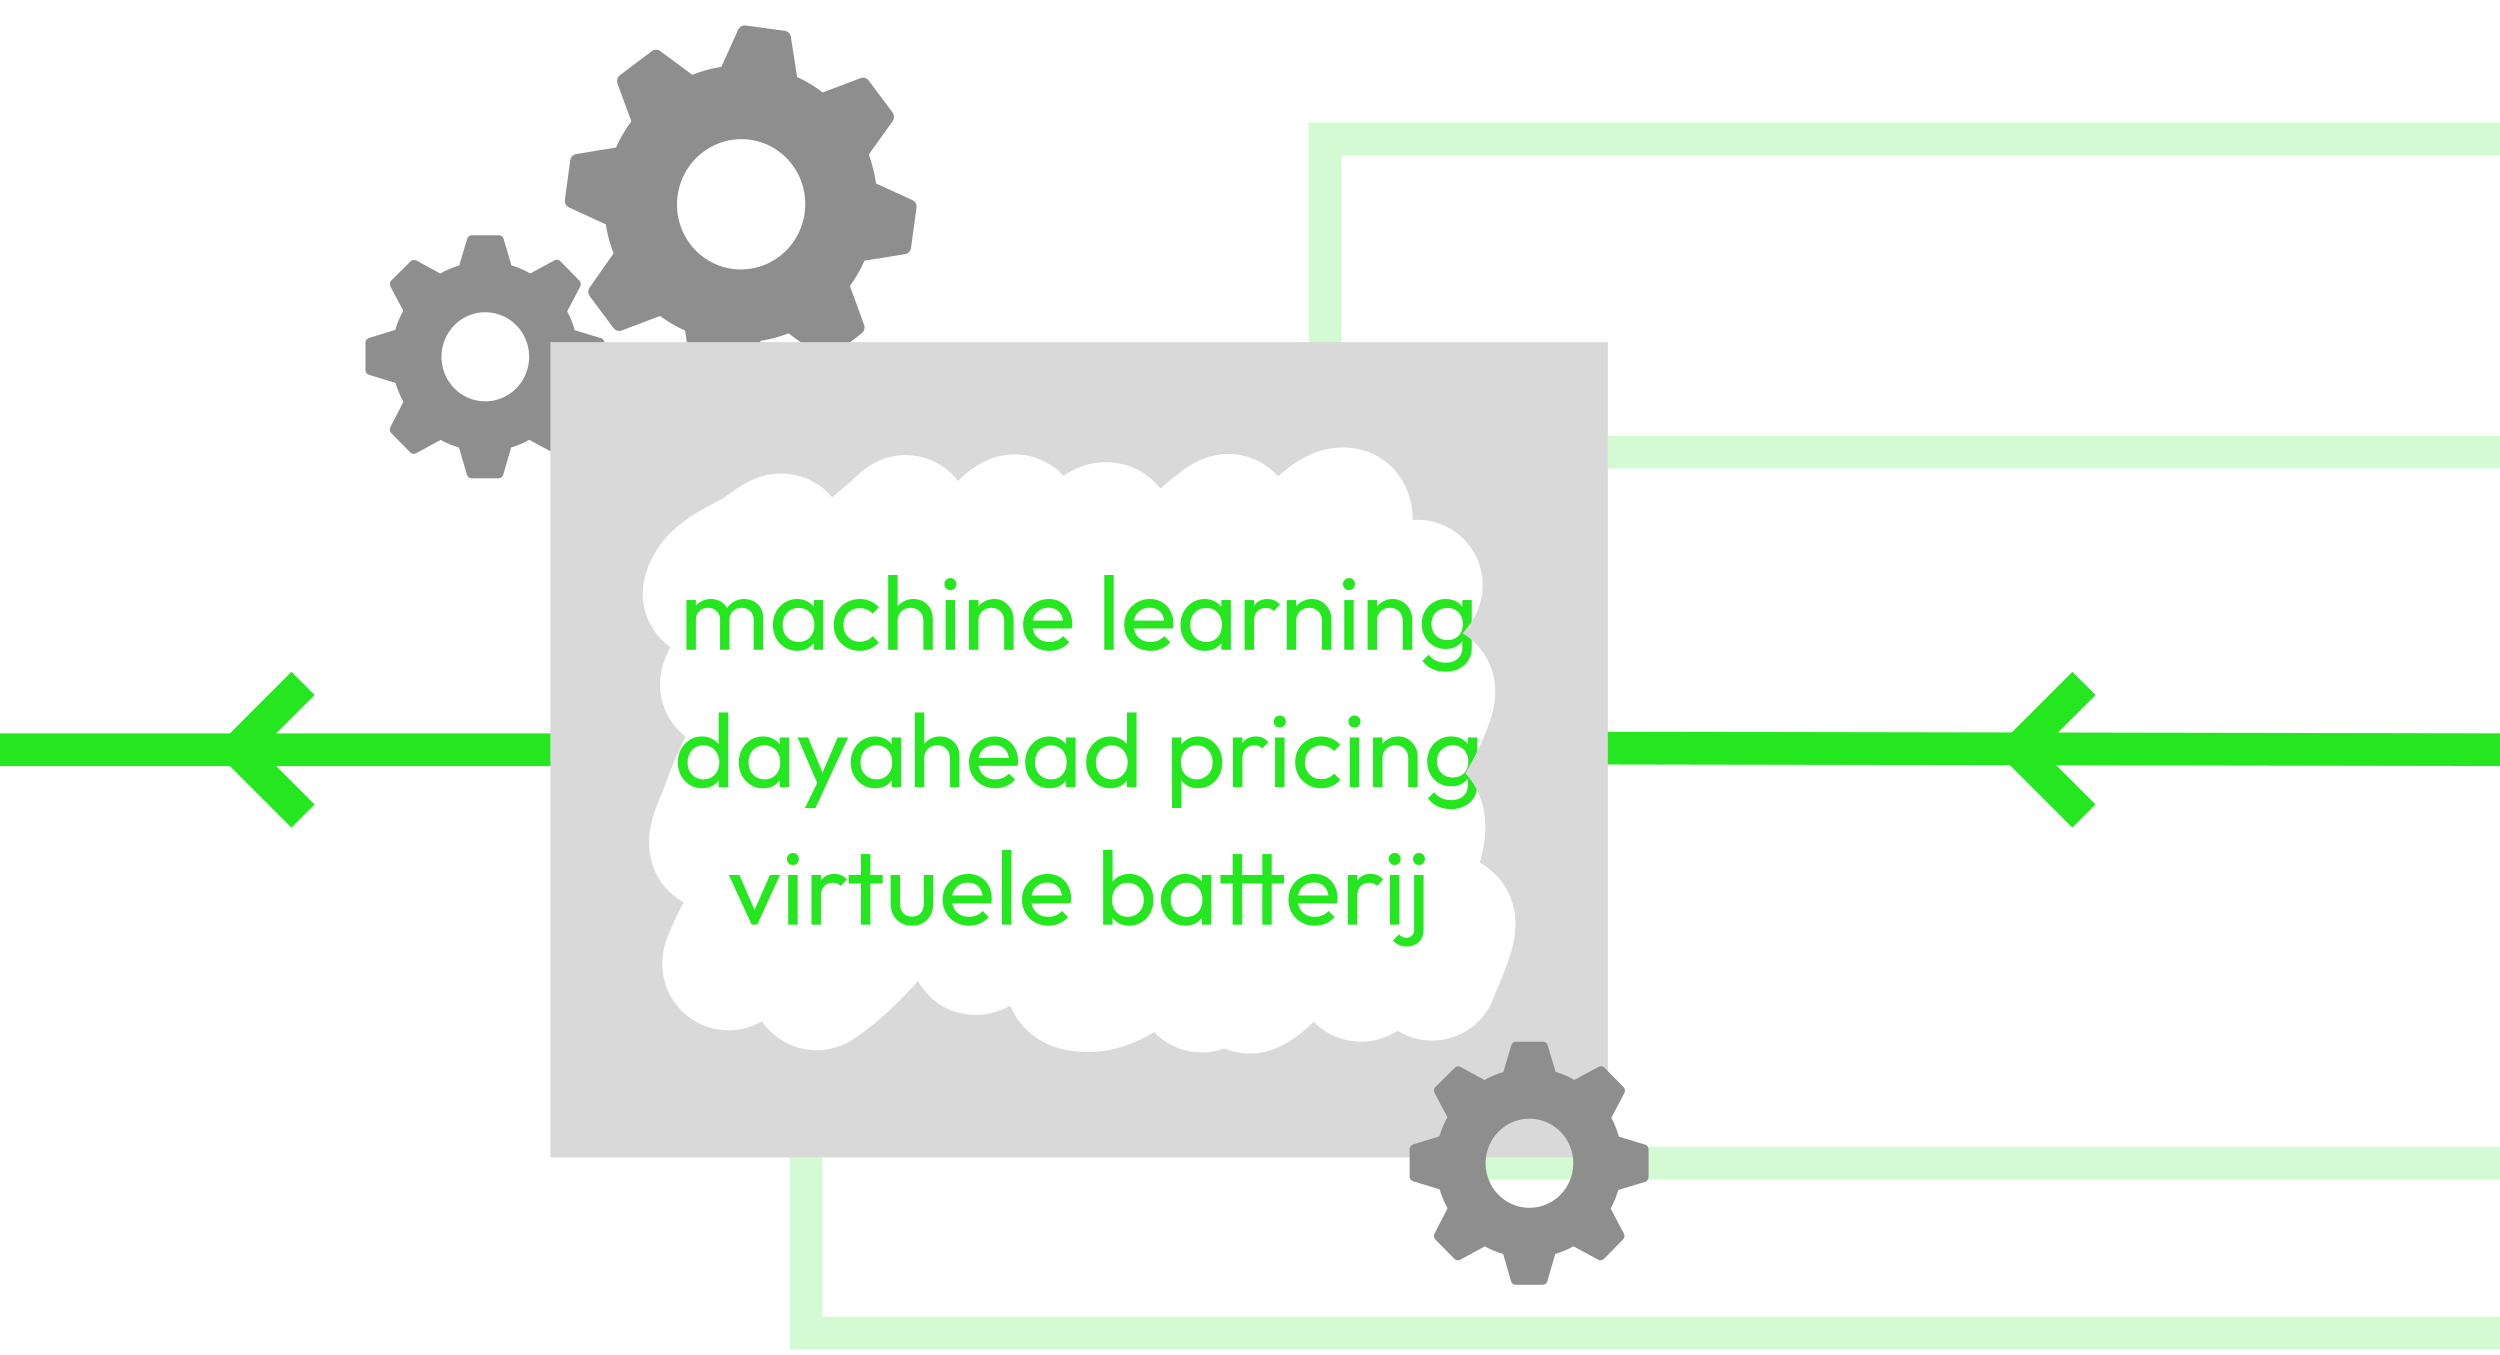 <svg width="382" height="207" viewBox="0 0 382 207" fill="none" xmlns="http://www.w3.org/2000/svg">
<path d="M91.904 51.694L87.823 50.456C87.541 49.455 87.153 48.487 86.666 47.571L88.664 43.769C88.739 43.626 88.766 43.462 88.742 43.301C88.718 43.14 88.643 42.992 88.53 42.878L85.618 39.906C85.506 39.79 85.36 39.715 85.202 39.69C85.043 39.666 84.882 39.694 84.741 39.77L81.025 41.788C80.115 41.269 79.15 40.854 78.15 40.55L76.932 36.451C76.88 36.3 76.783 36.17 76.654 36.078C76.524 35.987 76.37 35.94 76.213 35.944H72.095C71.937 35.944 71.783 35.996 71.656 36.092C71.529 36.188 71.435 36.322 71.388 36.476L70.17 40.562C69.162 40.864 68.189 41.28 67.271 41.8L63.616 39.794C63.475 39.718 63.313 39.69 63.155 39.715C62.997 39.739 62.851 39.815 62.739 39.931L59.778 42.865C59.665 42.98 59.59 43.128 59.566 43.289C59.542 43.449 59.569 43.613 59.644 43.757L61.618 47.472C61.106 48.401 60.698 49.385 60.4 50.406L56.367 51.645C56.216 51.692 56.084 51.787 55.989 51.916C55.895 52.046 55.844 52.202 55.843 52.363V56.548C55.844 56.709 55.895 56.865 55.989 56.994C56.084 57.123 56.216 57.219 56.367 57.266L60.424 58.504C60.725 59.508 61.134 60.476 61.642 61.389L59.644 65.278C59.569 65.421 59.542 65.585 59.566 65.746C59.59 65.907 59.665 66.055 59.778 66.169L62.69 69.129C62.802 69.244 62.948 69.32 63.106 69.344C63.264 69.369 63.426 69.341 63.567 69.265L67.332 67.222C68.222 67.71 69.162 68.1 70.134 68.386L71.352 72.558C71.399 72.712 71.492 72.847 71.619 72.942C71.746 73.038 71.9 73.09 72.058 73.091H76.176C76.335 73.09 76.488 73.038 76.615 72.942C76.743 72.847 76.836 72.712 76.883 72.558L78.101 68.373C79.065 68.086 79.996 67.696 80.879 67.209L84.668 69.265C84.809 69.341 84.97 69.369 85.129 69.344C85.287 69.32 85.433 69.244 85.545 69.129L88.457 66.169C88.57 66.055 88.645 65.907 88.669 65.746C88.693 65.585 88.665 65.421 88.591 65.278L86.568 61.439C87.052 60.538 87.44 59.588 87.726 58.603L91.831 57.365C91.982 57.318 92.115 57.223 92.209 57.093C92.303 56.964 92.354 56.808 92.355 56.647V52.425C92.362 52.271 92.323 52.118 92.242 51.987C92.162 51.857 92.044 51.755 91.904 51.694ZM74.154 61.328C72.829 61.328 71.533 60.928 70.431 60.18C69.329 59.431 68.471 58.368 67.963 57.123C67.456 55.879 67.324 54.51 67.582 53.189C67.841 51.868 68.479 50.654 69.416 49.702C70.353 48.749 71.547 48.1 72.847 47.838C74.147 47.575 75.494 47.71 76.718 48.225C77.942 48.741 78.989 49.614 79.725 50.734C80.462 51.854 80.855 53.17 80.855 54.517C80.855 56.324 80.148 58.056 78.892 59.333C77.635 60.61 75.931 61.328 74.154 61.328Z" fill="#8E8E8E"/>
<path d="M139.527 30.631L133.857 28.031C133.646 26.524 133.274 25.046 132.749 23.621L136.396 18.507C136.533 18.314 136.605 18.081 136.601 17.844C136.598 17.606 136.52 17.376 136.377 17.189L132.745 12.307C132.605 12.117 132.408 11.979 132.184 11.912C131.96 11.845 131.72 11.854 131.501 11.936L125.717 14.127C124.5 13.195 123.185 12.403 121.795 11.765L120.839 5.585C120.794 5.356 120.679 5.147 120.51 4.99C120.341 4.832 120.126 4.733 119.898 4.707L113.931 3.894C113.701 3.864 113.468 3.909 113.265 4.023C113.062 4.136 112.899 4.313 112.801 4.526L110.229 10.207C108.707 10.446 107.216 10.855 105.783 11.429L100.882 7.8C100.693 7.662 100.464 7.59 100.23 7.594C99.996 7.598 99.77 7.679 99.584 7.824L94.715 11.492C94.527 11.636 94.39 11.836 94.323 12.064C94.257 12.292 94.264 12.535 94.344 12.758L96.471 18.531C95.546 19.777 94.759 21.122 94.126 22.543L88.037 23.541C87.809 23.58 87.598 23.692 87.436 23.861C87.274 24.029 87.169 24.246 87.136 24.479L86.31 30.544C86.279 30.777 86.322 31.014 86.433 31.219C86.544 31.425 86.717 31.589 86.927 31.688L92.562 34.283C92.8 35.798 93.201 37.281 93.757 38.705L90.094 43.945C89.957 44.138 89.885 44.371 89.888 44.608C89.891 44.846 89.97 45.075 90.112 45.264L93.747 50.127C93.887 50.317 94.084 50.455 94.308 50.522C94.532 50.589 94.772 50.58 94.992 50.498L100.85 48.28C102.044 49.164 103.329 49.915 104.681 50.521L105.622 56.808C105.66 57.04 105.769 57.254 105.934 57.417C106.1 57.581 106.312 57.687 106.541 57.719L112.509 58.533C112.738 58.563 112.971 58.518 113.174 58.404C113.377 58.291 113.54 58.114 113.638 57.901L116.23 52.076C117.683 51.851 119.11 51.469 120.485 50.938L125.57 54.665C125.759 54.803 125.988 54.876 126.222 54.871C126.456 54.867 126.682 54.786 126.868 54.641L131.672 50.927C131.859 50.784 131.996 50.584 132.063 50.356C132.13 50.128 132.122 49.884 132.042 49.662L129.869 43.7C130.749 42.49 131.499 41.189 132.107 39.819L138.301 38.835C138.529 38.796 138.74 38.684 138.902 38.516C139.064 38.347 139.169 38.131 139.202 37.898L140.036 31.779C140.076 31.557 140.05 31.328 139.959 31.123C139.868 30.918 139.717 30.746 139.527 30.631ZM111.901 41.086C109.981 40.825 108.182 39.99 106.733 38.688C105.284 37.386 104.25 35.675 103.76 33.771C103.271 31.868 103.349 29.857 103.985 27.994C104.62 26.13 105.785 24.498 107.331 23.303C108.877 22.108 110.735 21.403 112.671 21.279C114.606 21.155 116.532 21.617 118.205 22.605C119.877 23.594 121.221 25.066 122.067 26.834C122.913 28.603 123.222 30.588 122.956 32.54C122.599 35.158 121.234 37.529 119.161 39.131C117.088 40.734 114.476 41.437 111.901 41.086Z" fill="#8E8E8E"/>
<path d="M104.89 99.289V91.689H106.33V99.289H104.89ZM110.026 99.289V94.697C110.026 94.132 109.85 93.689 109.498 93.369C109.157 93.039 108.725 92.873 108.202 92.873C107.85 92.873 107.536 92.948 107.258 93.097C106.981 93.247 106.757 93.455 106.586 93.721C106.416 93.988 106.33 94.308 106.33 94.681L105.738 94.393C105.738 93.817 105.861 93.316 106.106 92.889C106.362 92.463 106.709 92.132 107.146 91.897C107.584 91.652 108.074 91.529 108.618 91.529C109.152 91.529 109.632 91.647 110.058 91.881C110.496 92.116 110.837 92.447 111.082 92.873C111.338 93.3 111.466 93.807 111.466 94.393V99.289H110.026ZM115.162 99.289V94.697C115.162 94.132 114.986 93.689 114.634 93.369C114.293 93.039 113.866 92.873 113.354 92.873C113.002 92.873 112.682 92.948 112.394 93.097C112.117 93.247 111.893 93.455 111.722 93.721C111.552 93.988 111.466 94.308 111.466 94.681L110.65 94.393C110.682 93.807 110.837 93.305 111.114 92.889C111.402 92.463 111.77 92.132 112.218 91.897C112.666 91.652 113.157 91.529 113.69 91.529C114.245 91.529 114.741 91.647 115.178 91.881C115.616 92.116 115.962 92.447 116.218 92.873C116.485 93.3 116.618 93.812 116.618 94.409V99.289H115.162ZM121.81 99.449C121.116 99.449 120.487 99.279 119.922 98.937C119.356 98.585 118.908 98.111 118.578 97.513C118.258 96.916 118.098 96.244 118.098 95.497C118.098 94.751 118.258 94.079 118.578 93.481C118.908 92.884 119.351 92.409 119.906 92.057C120.471 91.705 121.106 91.529 121.81 91.529C122.386 91.529 122.898 91.652 123.346 91.897C123.804 92.132 124.172 92.463 124.45 92.889C124.727 93.305 124.882 93.791 124.914 94.345V96.633C124.882 97.177 124.727 97.663 124.45 98.089C124.183 98.516 123.82 98.852 123.362 99.097C122.914 99.332 122.396 99.449 121.81 99.449ZM122.05 98.089C122.764 98.089 123.34 97.849 123.778 97.369C124.215 96.879 124.434 96.255 124.434 95.497C124.434 94.975 124.332 94.521 124.13 94.137C123.938 93.743 123.66 93.439 123.298 93.225C122.935 93.001 122.514 92.889 122.034 92.889C121.554 92.889 121.127 93.001 120.754 93.225C120.391 93.449 120.103 93.759 119.89 94.153C119.687 94.537 119.586 94.98 119.586 95.481C119.586 95.993 119.687 96.447 119.89 96.841C120.103 97.225 120.396 97.529 120.77 97.753C121.143 97.977 121.57 98.089 122.05 98.089ZM124.338 99.289V97.241L124.61 95.385L124.338 93.545V91.689H125.794V99.289H124.338ZM131.362 99.449C130.616 99.449 129.938 99.273 129.33 98.921C128.733 98.569 128.258 98.095 127.906 97.497C127.565 96.889 127.394 96.217 127.394 95.481C127.394 94.735 127.565 94.063 127.906 93.465C128.258 92.868 128.733 92.399 129.33 92.057C129.938 91.705 130.616 91.529 131.362 91.529C131.949 91.529 132.493 91.641 132.994 91.865C133.496 92.079 133.928 92.393 134.29 92.809L133.33 93.769C133.096 93.492 132.808 93.284 132.466 93.145C132.136 92.996 131.768 92.921 131.362 92.921C130.882 92.921 130.456 93.033 130.082 93.257C129.709 93.471 129.416 93.769 129.202 94.153C128.989 94.537 128.882 94.98 128.882 95.481C128.882 95.983 128.989 96.425 129.202 96.809C129.416 97.193 129.709 97.497 130.082 97.721C130.456 97.945 130.882 98.057 131.362 98.057C131.768 98.057 132.136 97.988 132.466 97.849C132.808 97.7 133.101 97.487 133.346 97.209L134.29 98.169C133.938 98.575 133.506 98.889 132.994 99.113C132.493 99.337 131.949 99.449 131.362 99.449ZM141.094 99.289V94.857C141.094 94.281 140.913 93.807 140.55 93.433C140.188 93.06 139.718 92.873 139.142 92.873C138.758 92.873 138.417 92.959 138.118 93.129C137.82 93.3 137.585 93.535 137.414 93.833C137.244 94.132 137.158 94.473 137.158 94.857L136.566 94.521C136.566 93.945 136.694 93.433 136.95 92.985C137.206 92.537 137.564 92.185 138.022 91.929C138.481 91.663 138.998 91.529 139.574 91.529C140.15 91.529 140.657 91.657 141.094 91.913C141.542 92.169 141.894 92.527 142.15 92.985C142.406 93.444 142.534 93.972 142.534 94.569V99.289H141.094ZM135.718 99.289V87.865H137.158V99.289H135.718ZM144.5 99.289V91.689H145.94V99.289H144.5ZM145.22 90.169C144.953 90.169 144.735 90.084 144.564 89.913C144.393 89.732 144.308 89.508 144.308 89.241C144.308 88.985 144.393 88.772 144.564 88.601C144.735 88.42 144.953 88.329 145.22 88.329C145.487 88.329 145.705 88.42 145.876 88.601C146.047 88.772 146.132 88.985 146.132 89.241C146.132 89.508 146.047 89.732 145.876 89.913C145.705 90.084 145.487 90.169 145.22 90.169ZM153.438 99.289V94.857C153.438 94.281 153.257 93.807 152.894 93.433C152.531 93.06 152.062 92.873 151.486 92.873C151.102 92.873 150.761 92.959 150.462 93.129C150.163 93.3 149.929 93.535 149.758 93.833C149.587 94.132 149.502 94.473 149.502 94.857L148.91 94.521C148.91 93.945 149.038 93.433 149.294 92.985C149.55 92.537 149.907 92.185 150.366 91.929C150.825 91.663 151.342 91.529 151.918 91.529C152.494 91.529 153.001 91.673 153.438 91.961C153.886 92.249 154.238 92.628 154.494 93.097C154.75 93.556 154.878 94.047 154.878 94.569V99.289H153.438ZM148.062 99.289V91.689H149.502V99.289H148.062ZM160.348 99.449C159.59 99.449 158.908 99.279 158.3 98.937C157.692 98.585 157.212 98.111 156.86 97.513C156.508 96.916 156.332 96.239 156.332 95.481C156.332 94.735 156.502 94.063 156.844 93.465C157.196 92.868 157.665 92.399 158.252 92.057C158.849 91.705 159.516 91.529 160.252 91.529C160.956 91.529 161.574 91.689 162.108 92.009C162.652 92.329 163.073 92.772 163.372 93.337C163.681 93.903 163.836 94.543 163.836 95.257C163.836 95.364 163.83 95.481 163.82 95.609C163.809 95.727 163.788 95.865 163.756 96.025H157.34V94.825H162.988L162.46 95.289C162.46 94.777 162.369 94.345 162.188 93.993C162.006 93.631 161.75 93.353 161.42 93.161C161.089 92.959 160.689 92.857 160.22 92.857C159.729 92.857 159.297 92.964 158.924 93.177C158.55 93.391 158.262 93.689 158.06 94.073C157.857 94.457 157.756 94.911 157.756 95.433C157.756 95.967 157.862 96.436 158.076 96.841C158.289 97.236 158.593 97.545 158.988 97.769C159.382 97.983 159.836 98.089 160.348 98.089C160.774 98.089 161.164 98.015 161.516 97.865C161.878 97.716 162.188 97.492 162.444 97.193L163.372 98.137C163.009 98.564 162.561 98.889 162.028 99.113C161.505 99.337 160.945 99.449 160.348 99.449ZM168.734 99.289V87.865H170.174V99.289H168.734ZM175.801 99.449C175.044 99.449 174.361 99.279 173.753 98.937C173.145 98.585 172.665 98.111 172.313 97.513C171.961 96.916 171.785 96.239 171.785 95.481C171.785 94.735 171.956 94.063 172.297 93.465C172.649 92.868 173.118 92.399 173.705 92.057C174.302 91.705 174.969 91.529 175.705 91.529C176.409 91.529 177.028 91.689 177.561 92.009C178.105 92.329 178.526 92.772 178.825 93.337C179.134 93.903 179.289 94.543 179.289 95.257C179.289 95.364 179.284 95.481 179.273 95.609C179.262 95.727 179.241 95.865 179.209 96.025H172.793V94.825H178.441L177.913 95.289C177.913 94.777 177.822 94.345 177.641 93.993C177.46 93.631 177.204 93.353 176.873 93.161C176.542 92.959 176.142 92.857 175.673 92.857C175.182 92.857 174.75 92.964 174.377 93.177C174.004 93.391 173.716 93.689 173.513 94.073C173.31 94.457 173.209 94.911 173.209 95.433C173.209 95.967 173.316 96.436 173.529 96.841C173.742 97.236 174.046 97.545 174.441 97.769C174.836 97.983 175.289 98.089 175.801 98.089C176.228 98.089 176.617 98.015 176.969 97.865C177.332 97.716 177.641 97.492 177.897 97.193L178.825 98.137C178.462 98.564 178.014 98.889 177.481 99.113C176.958 99.337 176.398 99.449 175.801 99.449ZM184.091 99.449C183.398 99.449 182.768 99.279 182.203 98.937C181.638 98.585 181.19 98.111 180.859 97.513C180.539 96.916 180.379 96.244 180.379 95.497C180.379 94.751 180.539 94.079 180.859 93.481C181.19 92.884 181.632 92.409 182.187 92.057C182.752 91.705 183.387 91.529 184.091 91.529C184.667 91.529 185.179 91.652 185.627 91.897C186.086 92.132 186.454 92.463 186.731 92.889C187.008 93.305 187.163 93.791 187.195 94.345V96.633C187.163 97.177 187.008 97.663 186.731 98.089C186.464 98.516 186.102 98.852 185.643 99.097C185.195 99.332 184.678 99.449 184.091 99.449ZM184.331 98.089C185.046 98.089 185.622 97.849 186.059 97.369C186.496 96.879 186.715 96.255 186.715 95.497C186.715 94.975 186.614 94.521 186.411 94.137C186.219 93.743 185.942 93.439 185.579 93.225C185.216 93.001 184.795 92.889 184.315 92.889C183.835 92.889 183.408 93.001 183.035 93.225C182.672 93.449 182.384 93.759 182.171 94.153C181.968 94.537 181.867 94.98 181.867 95.481C181.867 95.993 181.968 96.447 182.171 96.841C182.384 97.225 182.678 97.529 183.051 97.753C183.424 97.977 183.851 98.089 184.331 98.089ZM186.619 99.289V97.241L186.891 95.385L186.619 93.545V91.689H188.075V99.289H186.619ZM190.171 99.289V91.689H191.611V99.289H190.171ZM191.611 94.953L191.067 94.713C191.067 93.743 191.291 92.969 191.739 92.393C192.187 91.817 192.833 91.529 193.675 91.529C194.059 91.529 194.406 91.599 194.715 91.737C195.025 91.865 195.313 92.084 195.579 92.393L194.635 93.369C194.475 93.199 194.299 93.076 194.107 93.001C193.915 92.927 193.691 92.889 193.435 92.889C192.902 92.889 192.465 93.06 192.123 93.401C191.782 93.743 191.611 94.26 191.611 94.953ZM202.001 99.289V94.857C202.001 94.281 201.819 93.807 201.457 93.433C201.094 93.06 200.625 92.873 200.049 92.873C199.665 92.873 199.323 92.959 199.025 93.129C198.726 93.3 198.491 93.535 198.321 93.833C198.15 94.132 198.065 94.473 198.065 94.857L197.473 94.521C197.473 93.945 197.601 93.433 197.857 92.985C198.113 92.537 198.47 92.185 198.929 91.929C199.387 91.663 199.905 91.529 200.481 91.529C201.057 91.529 201.563 91.673 202.001 91.961C202.449 92.249 202.801 92.628 203.057 93.097C203.313 93.556 203.441 94.047 203.441 94.569V99.289H202.001ZM196.625 99.289V91.689H198.065V99.289H196.625ZM205.406 99.289V91.689H206.846V99.289H205.406ZM206.126 90.169C205.86 90.169 205.641 90.084 205.47 89.913C205.3 89.732 205.214 89.508 205.214 89.241C205.214 88.985 205.3 88.772 205.47 88.601C205.641 88.42 205.86 88.329 206.126 88.329C206.393 88.329 206.612 88.42 206.782 88.601C206.953 88.772 207.038 88.985 207.038 89.241C207.038 89.508 206.953 89.732 206.782 89.913C206.612 90.084 206.393 90.169 206.126 90.169ZM214.344 99.289V94.857C214.344 94.281 214.163 93.807 213.8 93.433C213.438 93.06 212.968 92.873 212.392 92.873C212.008 92.873 211.667 92.959 211.368 93.129C211.07 93.3 210.835 93.535 210.664 93.833C210.494 94.132 210.408 94.473 210.408 94.857L209.816 94.521C209.816 93.945 209.944 93.433 210.2 92.985C210.456 92.537 210.814 92.185 211.272 91.929C211.731 91.663 212.248 91.529 212.824 91.529C213.4 91.529 213.907 91.673 214.344 91.961C214.792 92.249 215.144 92.628 215.4 93.097C215.656 93.556 215.784 94.047 215.784 94.569V99.289H214.344ZM208.968 99.289V91.689H210.408V99.289H208.968ZM220.886 102.633C220.107 102.633 219.414 102.489 218.806 102.201C218.209 101.913 217.729 101.508 217.366 100.985L218.294 100.041C218.603 100.436 218.971 100.735 219.398 100.937C219.825 101.151 220.331 101.257 220.918 101.257C221.697 101.257 222.31 101.049 222.758 100.633C223.217 100.228 223.446 99.679 223.446 98.985V97.097L223.702 95.385L223.446 93.689V91.689H224.886V98.985C224.886 99.711 224.715 100.345 224.374 100.889C224.043 101.433 223.574 101.86 222.966 102.169C222.369 102.479 221.675 102.633 220.886 102.633ZM220.886 99.161C220.193 99.161 219.569 98.996 219.014 98.665C218.47 98.335 218.038 97.881 217.718 97.305C217.398 96.719 217.238 96.063 217.238 95.337C217.238 94.612 217.398 93.967 217.718 93.401C218.038 92.825 218.47 92.372 219.014 92.041C219.569 91.7 220.193 91.529 220.886 91.529C221.483 91.529 222.011 91.647 222.47 91.881C222.929 92.116 223.291 92.447 223.558 92.873C223.835 93.289 223.985 93.78 224.006 94.345V96.361C223.974 96.916 223.819 97.407 223.542 97.833C223.275 98.249 222.913 98.575 222.454 98.809C221.995 99.044 221.473 99.161 220.886 99.161ZM221.174 97.801C221.643 97.801 222.054 97.7 222.406 97.497C222.769 97.295 223.046 97.012 223.238 96.649C223.43 96.276 223.526 95.844 223.526 95.353C223.526 94.863 223.425 94.436 223.222 94.073C223.03 93.7 222.758 93.412 222.406 93.209C222.054 92.996 221.638 92.889 221.158 92.889C220.678 92.889 220.257 92.996 219.894 93.209C219.531 93.412 219.243 93.7 219.03 94.073C218.827 94.436 218.726 94.857 218.726 95.337C218.726 95.817 218.827 96.244 219.03 96.617C219.243 96.991 219.531 97.284 219.894 97.497C220.267 97.7 220.694 97.801 221.174 97.801Z" fill="#24E720"/>
<path d="M107.27 120.449C106.566 120.449 105.937 120.279 105.382 119.937C104.828 119.585 104.385 119.111 104.054 118.513C103.734 117.916 103.574 117.244 103.574 116.497C103.574 115.751 103.734 115.079 104.054 114.481C104.385 113.884 104.828 113.409 105.382 113.057C105.937 112.705 106.566 112.529 107.27 112.529C107.836 112.529 108.348 112.652 108.806 112.897C109.265 113.132 109.633 113.463 109.91 113.889C110.198 114.305 110.358 114.791 110.39 115.345V117.633C110.358 118.177 110.204 118.663 109.926 119.089C109.649 119.516 109.281 119.852 108.822 120.097C108.364 120.332 107.846 120.449 107.27 120.449ZM107.51 119.089C107.99 119.089 108.406 118.977 108.758 118.753C109.121 118.529 109.404 118.225 109.606 117.841C109.809 117.447 109.91 116.999 109.91 116.497C109.91 115.975 109.804 115.521 109.59 115.137C109.388 114.753 109.105 114.449 108.742 114.225C108.39 114.001 107.974 113.889 107.494 113.889C107.014 113.889 106.593 114.001 106.23 114.225C105.868 114.449 105.58 114.759 105.366 115.153C105.164 115.537 105.062 115.98 105.062 116.481C105.062 116.993 105.164 117.447 105.366 117.841C105.58 118.225 105.868 118.529 106.23 118.753C106.604 118.977 107.03 119.089 107.51 119.089ZM111.27 120.289H109.814V118.241L110.086 116.385L109.814 114.545V108.865H111.27V120.289ZM116.599 120.449C115.905 120.449 115.276 120.279 114.711 119.937C114.145 119.585 113.697 119.111 113.367 118.513C113.047 117.916 112.887 117.244 112.887 116.497C112.887 115.751 113.047 115.079 113.367 114.481C113.697 113.884 114.14 113.409 114.695 113.057C115.26 112.705 115.895 112.529 116.599 112.529C117.175 112.529 117.687 112.652 118.135 112.897C118.593 113.132 118.961 113.463 119.239 113.889C119.516 114.305 119.671 114.791 119.703 115.345V117.633C119.671 118.177 119.516 118.663 119.239 119.089C118.972 119.516 118.609 119.852 118.151 120.097C117.703 120.332 117.185 120.449 116.599 120.449ZM116.839 119.089C117.553 119.089 118.129 118.849 118.567 118.369C119.004 117.879 119.223 117.255 119.223 116.497C119.223 115.975 119.121 115.521 118.919 115.137C118.727 114.743 118.449 114.439 118.087 114.225C117.724 114.001 117.303 113.889 116.823 113.889C116.343 113.889 115.916 114.001 115.543 114.225C115.18 114.449 114.892 114.759 114.679 115.153C114.476 115.537 114.375 115.98 114.375 116.481C114.375 116.993 114.476 117.447 114.679 117.841C114.892 118.225 115.185 118.529 115.559 118.753C115.932 118.977 116.359 119.089 116.839 119.089ZM119.127 120.289V118.241L119.399 116.385L119.127 114.545V112.689H120.583V120.289H119.127ZM125.175 120.353L121.879 112.689H123.479L125.927 118.689H125.415L127.991 112.689H129.591L126.039 120.353H125.175ZM122.999 123.473L125.239 118.881L126.039 120.353L124.599 123.473H122.999ZM133.708 120.449C133.015 120.449 132.385 120.279 131.82 119.937C131.255 119.585 130.807 119.111 130.476 118.513C130.156 117.916 129.996 117.244 129.996 116.497C129.996 115.751 130.156 115.079 130.476 114.481C130.807 113.884 131.249 113.409 131.804 113.057C132.369 112.705 133.004 112.529 133.708 112.529C134.284 112.529 134.796 112.652 135.244 112.897C135.703 113.132 136.071 113.463 136.348 113.889C136.625 114.305 136.78 114.791 136.812 115.345V117.633C136.78 118.177 136.625 118.663 136.348 119.089C136.081 119.516 135.719 119.852 135.26 120.097C134.812 120.332 134.295 120.449 133.708 120.449ZM133.948 119.089C134.663 119.089 135.239 118.849 135.676 118.369C136.113 117.879 136.332 117.255 136.332 116.497C136.332 115.975 136.231 115.521 136.028 115.137C135.836 114.743 135.559 114.439 135.196 114.225C134.833 114.001 134.412 113.889 133.932 113.889C133.452 113.889 133.025 114.001 132.652 114.225C132.289 114.449 132.001 114.759 131.788 115.153C131.585 115.537 131.484 115.98 131.484 116.481C131.484 116.993 131.585 117.447 131.788 117.841C132.001 118.225 132.295 118.529 132.668 118.753C133.041 118.977 133.468 119.089 133.948 119.089ZM136.236 120.289V118.241L136.508 116.385L136.236 114.545V112.689H137.692V120.289H136.236ZM145.165 120.289V115.857C145.165 115.281 144.983 114.807 144.621 114.433C144.258 114.06 143.789 113.873 143.213 113.873C142.829 113.873 142.487 113.959 142.189 114.129C141.89 114.3 141.655 114.535 141.485 114.833C141.314 115.132 141.229 115.473 141.229 115.857L140.637 115.521C140.637 114.945 140.765 114.433 141.021 113.985C141.277 113.537 141.634 113.185 142.093 112.929C142.551 112.663 143.069 112.529 143.645 112.529C144.221 112.529 144.727 112.657 145.165 112.913C145.613 113.169 145.965 113.527 146.221 113.985C146.477 114.444 146.605 114.972 146.605 115.569V120.289H145.165ZM139.789 120.289V108.865H141.229V120.289H139.789ZM152.074 120.449C151.317 120.449 150.634 120.279 150.026 119.937C149.418 119.585 148.938 119.111 148.586 118.513C148.234 117.916 148.058 117.239 148.058 116.481C148.058 115.735 148.229 115.063 148.57 114.465C148.922 113.868 149.392 113.399 149.978 113.057C150.576 112.705 151.242 112.529 151.978 112.529C152.682 112.529 153.301 112.689 153.834 113.009C154.378 113.329 154.8 113.772 155.098 114.337C155.408 114.903 155.562 115.543 155.562 116.257C155.562 116.364 155.557 116.481 155.546 116.609C155.536 116.727 155.514 116.865 155.482 117.025H149.066V115.825H154.714L154.186 116.289C154.186 115.777 154.096 115.345 153.914 114.993C153.733 114.631 153.477 114.353 153.146 114.161C152.816 113.959 152.416 113.857 151.946 113.857C151.456 113.857 151.024 113.964 150.65 114.177C150.277 114.391 149.989 114.689 149.786 115.073C149.584 115.457 149.482 115.911 149.482 116.433C149.482 116.967 149.589 117.436 149.802 117.841C150.016 118.236 150.32 118.545 150.714 118.769C151.109 118.983 151.562 119.089 152.074 119.089C152.501 119.089 152.89 119.015 153.242 118.865C153.605 118.716 153.914 118.492 154.17 118.193L155.098 119.137C154.736 119.564 154.288 119.889 153.754 120.113C153.232 120.337 152.672 120.449 152.074 120.449ZM160.364 120.449C159.671 120.449 159.042 120.279 158.476 119.937C157.911 119.585 157.463 119.111 157.132 118.513C156.812 117.916 156.652 117.244 156.652 116.497C156.652 115.751 156.812 115.079 157.132 114.481C157.463 113.884 157.906 113.409 158.46 113.057C159.026 112.705 159.66 112.529 160.364 112.529C160.94 112.529 161.452 112.652 161.9 112.897C162.359 113.132 162.727 113.463 163.004 113.889C163.282 114.305 163.436 114.791 163.468 115.345V117.633C163.436 118.177 163.282 118.663 163.004 119.089C162.738 119.516 162.375 119.852 161.916 120.097C161.468 120.332 160.951 120.449 160.364 120.449ZM160.604 119.089C161.319 119.089 161.895 118.849 162.332 118.369C162.77 117.879 162.988 117.255 162.988 116.497C162.988 115.975 162.887 115.521 162.684 115.137C162.492 114.743 162.215 114.439 161.852 114.225C161.49 114.001 161.068 113.889 160.588 113.889C160.108 113.889 159.682 114.001 159.308 114.225C158.946 114.449 158.658 114.759 158.444 115.153C158.242 115.537 158.14 115.98 158.14 116.481C158.14 116.993 158.242 117.447 158.444 117.841C158.658 118.225 158.951 118.529 159.324 118.753C159.698 118.977 160.124 119.089 160.604 119.089ZM162.892 120.289V118.241L163.164 116.385L162.892 114.545V112.689H164.348V120.289H162.892ZM169.661 120.449C168.957 120.449 168.328 120.279 167.773 119.937C167.218 119.585 166.776 119.111 166.445 118.513C166.125 117.916 165.965 117.244 165.965 116.497C165.965 115.751 166.125 115.079 166.445 114.481C166.776 113.884 167.218 113.409 167.773 113.057C168.328 112.705 168.957 112.529 169.661 112.529C170.226 112.529 170.738 112.652 171.197 112.897C171.656 113.132 172.024 113.463 172.301 113.889C172.589 114.305 172.749 114.791 172.781 115.345V117.633C172.749 118.177 172.594 118.663 172.317 119.089C172.04 119.516 171.672 119.852 171.213 120.097C170.754 120.332 170.237 120.449 169.661 120.449ZM169.901 119.089C170.381 119.089 170.797 118.977 171.149 118.753C171.512 118.529 171.794 118.225 171.997 117.841C172.2 117.447 172.301 116.999 172.301 116.497C172.301 115.975 172.194 115.521 171.981 115.137C171.778 114.753 171.496 114.449 171.133 114.225C170.781 114.001 170.365 113.889 169.885 113.889C169.405 113.889 168.984 114.001 168.621 114.225C168.258 114.449 167.97 114.759 167.757 115.153C167.554 115.537 167.453 115.98 167.453 116.481C167.453 116.993 167.554 117.447 167.757 117.841C167.97 118.225 168.258 118.529 168.621 118.753C168.994 118.977 169.421 119.089 169.901 119.089ZM173.661 120.289H172.205V118.241L172.477 116.385L172.205 114.545V108.865H173.661V120.289ZM183.086 120.449C182.51 120.449 181.987 120.332 181.518 120.097C181.059 119.852 180.691 119.516 180.414 119.089C180.136 118.663 179.982 118.177 179.95 117.633V115.345C179.982 114.791 180.136 114.305 180.414 113.889C180.702 113.463 181.075 113.132 181.534 112.897C182.003 112.652 182.52 112.529 183.086 112.529C183.779 112.529 184.403 112.705 184.958 113.057C185.523 113.409 185.966 113.884 186.286 114.481C186.606 115.079 186.766 115.751 186.766 116.497C186.766 117.244 186.606 117.916 186.286 118.513C185.966 119.111 185.523 119.585 184.958 119.937C184.403 120.279 183.779 120.449 183.086 120.449ZM182.846 119.089C183.326 119.089 183.747 118.977 184.11 118.753C184.472 118.529 184.76 118.225 184.974 117.841C185.187 117.447 185.294 116.993 185.294 116.481C185.294 115.98 185.187 115.532 184.974 115.137C184.76 114.743 184.472 114.439 184.11 114.225C183.747 114.001 183.331 113.889 182.862 113.889C182.382 113.889 181.96 114.001 181.598 114.225C181.235 114.439 180.952 114.743 180.75 115.137C180.547 115.532 180.446 115.985 180.446 116.497C180.446 116.999 180.542 117.447 180.734 117.841C180.936 118.225 181.219 118.529 181.582 118.753C181.955 118.977 182.376 119.089 182.846 119.089ZM179.086 123.473V112.689H180.526V114.689L180.254 116.529L180.526 118.385V123.473H179.086ZM188.398 120.289V112.689H189.838V120.289H188.398ZM189.838 115.953L189.294 115.713C189.294 114.743 189.518 113.969 189.966 113.393C190.414 112.817 191.059 112.529 191.902 112.529C192.286 112.529 192.633 112.599 192.942 112.737C193.251 112.865 193.539 113.084 193.806 113.393L192.862 114.369C192.702 114.199 192.526 114.076 192.334 114.001C192.142 113.927 191.918 113.889 191.662 113.889C191.129 113.889 190.691 114.06 190.35 114.401C190.009 114.743 189.838 115.26 189.838 115.953ZM194.836 120.289V112.689H196.276V120.289H194.836ZM195.556 111.169C195.289 111.169 195.071 111.084 194.9 110.913C194.729 110.732 194.644 110.508 194.644 110.241C194.644 109.985 194.729 109.772 194.9 109.601C195.071 109.42 195.289 109.329 195.556 109.329C195.823 109.329 196.041 109.42 196.212 109.601C196.383 109.772 196.468 109.985 196.468 110.241C196.468 110.508 196.383 110.732 196.212 110.913C196.041 111.084 195.823 111.169 195.556 111.169ZM201.87 120.449C201.123 120.449 200.446 120.273 199.838 119.921C199.241 119.569 198.766 119.095 198.414 118.497C198.073 117.889 197.902 117.217 197.902 116.481C197.902 115.735 198.073 115.063 198.414 114.465C198.766 113.868 199.241 113.399 199.838 113.057C200.446 112.705 201.123 112.529 201.87 112.529C202.457 112.529 203.001 112.641 203.502 112.865C204.003 113.079 204.435 113.393 204.798 113.809L203.838 114.769C203.603 114.492 203.315 114.284 202.974 114.145C202.643 113.996 202.275 113.921 201.87 113.921C201.39 113.921 200.963 114.033 200.59 114.257C200.217 114.471 199.923 114.769 199.71 115.153C199.497 115.537 199.39 115.98 199.39 116.481C199.39 116.983 199.497 117.425 199.71 117.809C199.923 118.193 200.217 118.497 200.59 118.721C200.963 118.945 201.39 119.057 201.87 119.057C202.275 119.057 202.643 118.988 202.974 118.849C203.315 118.7 203.609 118.487 203.854 118.209L204.798 119.169C204.446 119.575 204.014 119.889 203.502 120.113C203.001 120.337 202.457 120.449 201.87 120.449ZM206.242 120.289V112.689H207.682V120.289H206.242ZM206.962 111.169C206.695 111.169 206.477 111.084 206.306 110.913C206.135 110.732 206.05 110.508 206.05 110.241C206.05 109.985 206.135 109.772 206.306 109.601C206.477 109.42 206.695 109.329 206.962 109.329C207.229 109.329 207.447 109.42 207.618 109.601C207.789 109.772 207.874 109.985 207.874 110.241C207.874 110.508 207.789 110.732 207.618 110.913C207.447 111.084 207.229 111.169 206.962 111.169ZM215.18 120.289V115.857C215.18 115.281 214.999 114.807 214.636 114.433C214.274 114.06 213.804 113.873 213.228 113.873C212.844 113.873 212.503 113.959 212.204 114.129C211.906 114.3 211.671 114.535 211.5 114.833C211.33 115.132 211.244 115.473 211.244 115.857L210.652 115.521C210.652 114.945 210.78 114.433 211.036 113.985C211.292 113.537 211.65 113.185 212.108 112.929C212.567 112.663 213.084 112.529 213.66 112.529C214.236 112.529 214.743 112.673 215.18 112.961C215.628 113.249 215.98 113.628 216.236 114.097C216.492 114.556 216.62 115.047 216.62 115.569V120.289H215.18ZM209.804 120.289V112.689H211.244V120.289H209.804ZM221.722 123.633C220.943 123.633 220.25 123.489 219.642 123.201C219.045 122.913 218.565 122.508 218.202 121.985L219.13 121.041C219.439 121.436 219.807 121.735 220.234 121.937C220.661 122.151 221.167 122.257 221.754 122.257C222.533 122.257 223.146 122.049 223.594 121.633C224.053 121.228 224.282 120.679 224.282 119.985V118.097L224.538 116.385L224.282 114.689V112.689H225.722V119.985C225.722 120.711 225.551 121.345 225.21 121.889C224.879 122.433 224.41 122.86 223.802 123.169C223.205 123.479 222.511 123.633 221.722 123.633ZM221.722 120.161C221.029 120.161 220.405 119.996 219.85 119.665C219.306 119.335 218.874 118.881 218.554 118.305C218.234 117.719 218.074 117.063 218.074 116.337C218.074 115.612 218.234 114.967 218.554 114.401C218.874 113.825 219.306 113.372 219.85 113.041C220.405 112.7 221.029 112.529 221.722 112.529C222.319 112.529 222.847 112.647 223.306 112.881C223.765 113.116 224.127 113.447 224.394 113.873C224.671 114.289 224.821 114.78 224.842 115.345V117.361C224.81 117.916 224.655 118.407 224.378 118.833C224.111 119.249 223.749 119.575 223.29 119.809C222.831 120.044 222.309 120.161 221.722 120.161ZM222.01 118.801C222.479 118.801 222.89 118.7 223.242 118.497C223.605 118.295 223.882 118.012 224.074 117.649C224.266 117.276 224.362 116.844 224.362 116.353C224.362 115.863 224.261 115.436 224.058 115.073C223.866 114.7 223.594 114.412 223.242 114.209C222.89 113.996 222.474 113.889 221.994 113.889C221.514 113.889 221.093 113.996 220.73 114.209C220.367 114.412 220.079 114.7 219.866 115.073C219.663 115.436 219.562 115.857 219.562 116.337C219.562 116.817 219.663 117.244 219.866 117.617C220.079 117.991 220.367 118.284 220.73 118.497C221.103 118.7 221.53 118.801 222.01 118.801Z" fill="#24E720"/>
<path d="M114.858 141.289L111.37 133.689H112.97L115.77 140.105H114.842L117.658 133.689H119.194L115.706 141.289H114.858ZM120.437 141.289V133.689H121.877V141.289H120.437ZM121.157 132.169C120.891 132.169 120.672 132.084 120.501 131.913C120.331 131.732 120.245 131.508 120.245 131.241C120.245 130.985 120.331 130.772 120.501 130.601C120.672 130.42 120.891 130.329 121.157 130.329C121.424 130.329 121.643 130.42 121.813 130.601C121.984 130.772 122.069 130.985 122.069 131.241C122.069 131.508 121.984 131.732 121.813 131.913C121.643 132.084 121.424 132.169 121.157 132.169ZM124 141.289V133.689H125.44V141.289H124ZM125.44 136.953L124.896 136.713C124.896 135.743 125.12 134.969 125.568 134.393C126.016 133.817 126.661 133.529 127.504 133.529C127.888 133.529 128.234 133.599 128.544 133.737C128.853 133.865 129.141 134.084 129.408 134.393L128.464 135.369C128.304 135.199 128.128 135.076 127.936 135.001C127.744 134.927 127.52 134.889 127.264 134.889C126.73 134.889 126.293 135.06 125.952 135.401C125.61 135.743 125.44 136.26 125.44 136.953ZM131.558 141.289V130.505H132.998V141.289H131.558ZM129.686 135.001V133.689H134.87V135.001H129.686ZM139.337 141.449C138.718 141.449 138.158 141.311 137.657 141.033C137.166 140.745 136.782 140.351 136.505 139.849C136.228 139.348 136.089 138.767 136.089 138.105V133.689H137.529V138.041C137.529 138.457 137.598 138.82 137.737 139.129C137.886 139.428 138.1 139.657 138.377 139.817C138.654 139.977 138.98 140.057 139.353 140.057C139.918 140.057 140.361 139.881 140.681 139.529C141.001 139.167 141.161 138.671 141.161 138.041V133.689H142.601V138.105C142.601 138.767 142.462 139.348 142.185 139.849C141.908 140.351 141.524 140.745 141.033 141.033C140.553 141.311 139.988 141.449 139.337 141.449ZM148.051 141.449C147.294 141.449 146.611 141.279 146.003 140.937C145.395 140.585 144.915 140.111 144.563 139.513C144.211 138.916 144.035 138.239 144.035 137.481C144.035 136.735 144.206 136.063 144.547 135.465C144.899 134.868 145.368 134.399 145.955 134.057C146.552 133.705 147.219 133.529 147.955 133.529C148.659 133.529 149.278 133.689 149.811 134.009C150.355 134.329 150.776 134.772 151.075 135.337C151.384 135.903 151.539 136.543 151.539 137.257C151.539 137.364 151.534 137.481 151.523 137.609C151.512 137.727 151.491 137.865 151.459 138.025H145.043V136.825H150.691L150.163 137.289C150.163 136.777 150.072 136.345 149.891 135.993C149.71 135.631 149.454 135.353 149.123 135.161C148.792 134.959 148.392 134.857 147.923 134.857C147.432 134.857 147 134.964 146.627 135.177C146.254 135.391 145.966 135.689 145.763 136.073C145.56 136.457 145.459 136.911 145.459 137.433C145.459 137.967 145.566 138.436 145.779 138.841C145.992 139.236 146.296 139.545 146.691 139.769C147.086 139.983 147.539 140.089 148.051 140.089C148.478 140.089 148.867 140.015 149.219 139.865C149.582 139.716 149.891 139.492 150.147 139.193L151.075 140.137C150.712 140.564 150.264 140.889 149.731 141.113C149.208 141.337 148.648 141.449 148.051 141.449ZM153.109 141.289V129.865H154.549V141.289H153.109ZM160.176 141.449C159.419 141.449 158.736 141.279 158.128 140.937C157.52 140.585 157.04 140.111 156.688 139.513C156.336 138.916 156.16 138.239 156.16 137.481C156.16 136.735 156.331 136.063 156.672 135.465C157.024 134.868 157.493 134.399 158.08 134.057C158.677 133.705 159.344 133.529 160.08 133.529C160.784 133.529 161.403 133.689 161.936 134.009C162.48 134.329 162.901 134.772 163.2 135.337C163.509 135.903 163.664 136.543 163.664 137.257C163.664 137.364 163.659 137.481 163.648 137.609C163.637 137.727 163.616 137.865 163.584 138.025H157.168V136.825H162.816L162.288 137.289C162.288 136.777 162.197 136.345 162.016 135.993C161.835 135.631 161.579 135.353 161.248 135.161C160.917 134.959 160.517 134.857 160.048 134.857C159.557 134.857 159.125 134.964 158.752 135.177C158.379 135.391 158.091 135.689 157.888 136.073C157.685 136.457 157.584 136.911 157.584 137.433C157.584 137.967 157.691 138.436 157.904 138.841C158.117 139.236 158.421 139.545 158.816 139.769C159.211 139.983 159.664 140.089 160.176 140.089C160.603 140.089 160.992 140.015 161.344 139.865C161.707 139.716 162.016 139.492 162.272 139.193L163.2 140.137C162.837 140.564 162.389 140.889 161.856 141.113C161.333 141.337 160.773 141.449 160.176 141.449ZM172.562 141.449C171.986 141.449 171.463 141.332 170.994 141.097C170.535 140.852 170.167 140.516 169.89 140.089C169.613 139.663 169.458 139.177 169.426 138.633V136.345C169.458 135.791 169.613 135.305 169.89 134.889C170.178 134.463 170.551 134.132 171.01 133.897C171.479 133.652 171.997 133.529 172.562 133.529C173.255 133.529 173.879 133.705 174.434 134.057C174.999 134.409 175.442 134.884 175.762 135.481C176.082 136.079 176.242 136.751 176.242 137.497C176.242 138.244 176.082 138.916 175.762 139.513C175.442 140.111 174.999 140.585 174.434 140.937C173.879 141.279 173.255 141.449 172.562 141.449ZM172.322 140.089C172.802 140.089 173.223 139.977 173.586 139.753C173.949 139.529 174.237 139.225 174.45 138.841C174.663 138.447 174.77 137.993 174.77 137.481C174.77 136.98 174.663 136.532 174.45 136.137C174.237 135.743 173.949 135.439 173.586 135.225C173.223 135.001 172.807 134.889 172.338 134.889C171.858 134.889 171.437 135.001 171.074 135.225C170.711 135.439 170.429 135.743 170.226 136.137C170.023 136.532 169.922 136.985 169.922 137.497C169.922 137.999 170.018 138.447 170.21 138.841C170.413 139.225 170.695 139.529 171.058 139.753C171.431 139.977 171.853 140.089 172.322 140.089ZM168.562 141.289V129.865H170.002V135.545L169.73 137.385L170.002 139.241V141.289H168.562ZM181.107 141.449C180.413 141.449 179.784 141.279 179.219 140.937C178.653 140.585 178.205 140.111 177.875 139.513C177.555 138.916 177.395 138.244 177.395 137.497C177.395 136.751 177.555 136.079 177.875 135.481C178.205 134.884 178.648 134.409 179.203 134.057C179.768 133.705 180.403 133.529 181.107 133.529C181.683 133.529 182.195 133.652 182.643 133.897C183.101 134.132 183.469 134.463 183.747 134.889C184.024 135.305 184.179 135.791 184.211 136.345V138.633C184.179 139.177 184.024 139.663 183.747 140.089C183.48 140.516 183.117 140.852 182.659 141.097C182.211 141.332 181.693 141.449 181.107 141.449ZM181.347 140.089C182.061 140.089 182.637 139.849 183.075 139.369C183.512 138.879 183.731 138.255 183.731 137.497C183.731 136.975 183.629 136.521 183.427 136.137C183.235 135.743 182.957 135.439 182.595 135.225C182.232 135.001 181.811 134.889 181.331 134.889C180.851 134.889 180.424 135.001 180.051 135.225C179.688 135.449 179.4 135.759 179.187 136.153C178.984 136.537 178.883 136.98 178.883 137.481C178.883 137.993 178.984 138.447 179.187 138.841C179.4 139.225 179.693 139.529 180.067 139.753C180.44 139.977 180.867 140.089 181.347 140.089ZM183.635 141.289V139.241L183.907 137.385L183.635 135.545V133.689H185.091V141.289H183.635ZM188.355 141.289V130.505H189.795V141.289H188.355ZM186.483 135.001V133.689H196.195V135.001H186.483ZM192.883 141.289V130.505H194.323V141.289H192.883ZM200.895 141.449C200.137 141.449 199.455 141.279 198.847 140.937C198.239 140.585 197.759 140.111 197.407 139.513C197.055 138.916 196.879 138.239 196.879 137.481C196.879 136.735 197.049 136.063 197.391 135.465C197.743 134.868 198.212 134.399 198.799 134.057C199.396 133.705 200.063 133.529 200.799 133.529C201.503 133.529 202.121 133.689 202.655 134.009C203.199 134.329 203.62 134.772 203.919 135.337C204.228 135.903 204.383 136.543 204.383 137.257C204.383 137.364 204.377 137.481 204.367 137.609C204.356 137.727 204.335 137.865 204.303 138.025H197.887V136.825H203.535L203.007 137.289C203.007 136.777 202.916 136.345 202.735 135.993C202.553 135.631 202.297 135.353 201.967 135.161C201.636 134.959 201.236 134.857 200.767 134.857C200.276 134.857 199.844 134.964 199.471 135.177C199.097 135.391 198.809 135.689 198.607 136.073C198.404 136.457 198.303 136.911 198.303 137.433C198.303 137.967 198.409 138.436 198.623 138.841C198.836 139.236 199.14 139.545 199.535 139.769C199.929 139.983 200.383 140.089 200.895 140.089C201.321 140.089 201.711 140.015 202.063 139.865C202.425 139.716 202.735 139.492 202.991 139.193L203.919 140.137C203.556 140.564 203.108 140.889 202.575 141.113C202.052 141.337 201.492 141.449 200.895 141.449ZM205.953 141.289V133.689H207.393V141.289H205.953ZM207.393 136.953L206.849 136.713C206.849 135.743 207.073 134.969 207.521 134.393C207.969 133.817 208.614 133.529 209.457 133.529C209.841 133.529 210.187 133.599 210.497 133.737C210.806 133.865 211.094 134.084 211.361 134.393L210.417 135.369C210.257 135.199 210.081 135.076 209.889 135.001C209.697 134.927 209.473 134.889 209.217 134.889C208.683 134.889 208.246 135.06 207.905 135.401C207.563 135.743 207.393 136.26 207.393 136.953ZM212.391 141.289V133.689H213.831V141.289H212.391ZM213.111 132.169C212.844 132.169 212.625 132.084 212.455 131.913C212.284 131.732 212.199 131.508 212.199 131.241C212.199 130.985 212.284 130.772 212.455 130.601C212.625 130.42 212.844 130.329 213.111 130.329C213.377 130.329 213.596 130.42 213.767 130.601C213.937 130.772 214.023 130.985 214.023 131.241C214.023 131.508 213.937 131.732 213.767 131.913C213.596 132.084 213.377 132.169 213.111 132.169ZM214.993 144.633C214.502 144.633 214.091 144.553 213.761 144.393C213.419 144.233 213.115 144.004 212.849 143.705L213.777 142.761C213.926 142.943 214.091 143.076 214.273 143.161C214.443 143.247 214.651 143.289 214.897 143.289C215.217 143.289 215.494 143.188 215.729 142.985C215.963 142.793 216.081 142.5 216.081 142.105V133.689H217.521V142.089C217.521 142.644 217.403 143.108 217.169 143.481C216.934 143.855 216.625 144.137 216.241 144.329C215.857 144.532 215.441 144.633 214.993 144.633ZM216.817 132.169C216.561 132.169 216.347 132.084 216.177 131.913C216.006 131.732 215.921 131.508 215.921 131.241C215.921 130.985 216.006 130.772 216.177 130.601C216.347 130.42 216.561 130.329 216.817 130.329C217.083 130.329 217.302 130.42 217.473 130.601C217.643 130.772 217.729 130.985 217.729 131.241C217.729 131.508 217.643 131.732 217.473 131.913C217.302 132.084 217.083 132.169 216.817 132.169Z" fill="#24E720"/>
<path d="M232.32 114.289L384.264 114.562" stroke="#24E720" stroke-width="5"/>
<path d="M388.534 69.091H228.05" stroke="#24E720" stroke-opacity="0.2" stroke-width="5"/>
<path d="M383.371 177.745H222.887V162.16" stroke="#24E720" stroke-opacity="0.2" stroke-width="5"/>
<path d="M386.824 21.246H202.487V64.076" stroke="#24E720" stroke-opacity="0.2" stroke-width="5"/>
<path d="M385.201 203.715H123.167V163.518" stroke="#24E720" stroke-opacity="0.2" stroke-width="5"/>
<path d="M92.217 114.562H-19.884" stroke="#24E720" stroke-width="5"/>
<path fill-rule="evenodd" clip-rule="evenodd" d="M245.678 52.276H84.1V176.849H245.678V52.276ZM195.3 72.784C195.33 72.756 195.361 72.729 195.391 72.701C196.224 71.948 197.488 70.893 199.038 70.036C200.298 69.34 203.542 67.749 207.607 68.627C211.076 69.376 213.124 71.62 214.107 73.157C215.028 74.596 215.393 75.945 215.548 76.626C215.807 77.758 215.859 78.793 215.867 79.44C218.211 79.278 220.622 79.937 222.633 81.478C227.018 84.837 227.849 91.114 224.49 95.498C224.16 95.929 223.83 96.358 223.501 96.783C224.436 97.342 225.318 98.077 226.095 99.012C228.02 101.328 228.341 103.776 228.424 104.634C228.53 105.72 228.448 106.614 228.389 107.095C228.269 108.086 228.042 108.918 227.932 109.304C227.805 109.746 227.682 110.107 227.647 110.209L227.642 110.223C226.669 113.084 225.298 115.78 223.907 118.169C225.49 119.85 226.191 121.686 226.512 122.861C227.2 125.382 226.912 127.724 226.769 128.726C226.609 129.843 226.362 130.913 226.118 131.817C226.77 132.18 227.423 132.639 228.066 133.212C230.219 135.133 231.003 137.415 231.301 138.741C231.604 140.09 231.59 141.243 231.55 141.926C231.416 144.226 230.59 146.495 230.246 147.436C229.764 148.756 229.198 150.095 228.813 151L228.733 151.189L228.732 151.192L228.732 151.193C228.564 151.589 228.446 151.864 228.357 152.083L228.351 152.098C226.752 157.03 221.592 159.967 216.473 158.719C215.419 158.462 214.446 158.047 213.571 157.505C213.35 157.64 213.024 157.832 212.664 158.016L212.657 158.02C212.49 158.106 211.878 158.419 211.071 158.68C210.752 158.783 209.653 159.134 208.198 159.167C207.4 159.185 203.608 159.147 200.731 156.104C199.478 157.386 197.788 158.826 195.663 159.869L195.644 159.878C195.087 160.151 192.678 161.334 189.507 160.884C188.707 160.77 187.868 160.552 187.034 160.206C185.513 160.762 183.835 160.957 182.121 160.7C179.822 160.355 177.823 159.252 176.341 157.684C173.123 159.69 168.502 161.483 163.004 160.458C161.698 160.215 159.387 159.603 157.275 157.75C155.904 156.547 154.961 155.132 154.368 153.666C153.967 153.891 153.486 154.131 152.939 154.345C152.096 154.675 149.357 155.657 146.017 154.603C142.675 153.548 140.967 151.172 140.266 149.925C139.864 150.363 139.459 150.797 139.052 151.226C137.009 153.381 134.542 155.836 131.487 158.008C131.252 158.198 130.749 158.59 130.119 158.968C129.729 159.202 128.976 159.624 127.963 159.957C127.063 160.252 124.994 160.802 122.435 160.197C119.831 159.581 117.763 158.021 116.426 156.076C116.226 156.189 116.006 156.304 115.768 156.418C115.213 156.682 113.412 157.51 110.968 157.426C109.583 157.379 107.792 157.028 106.013 155.932C104.19 154.809 102.963 153.263 102.225 151.746C100.943 149.109 101.191 146.72 101.274 146.023C101.474 144.334 102.065 142.96 102.268 142.488L102.268 142.486C102.824 141.193 103.539 139.561 104.468 137.856C102.007 136.531 100.286 134.278 99.576 131.732C99.082 129.956 99.154 128.433 99.224 127.659C99.303 126.78 99.466 126.022 99.6 125.484C99.867 124.418 100.228 123.431 100.491 122.754C100.759 122.061 101.042 121.398 101.23 120.957L101.248 120.916C101.344 120.691 101.403 120.549 101.437 120.467C101.461 120.411 101.472 120.384 101.475 120.378C102.439 117.585 103.548 114.989 104.76 112.534C101.133 109.756 100.894 105.831 100.858 105.036C100.8 103.752 101.007 102.754 101.084 102.398C101.347 101.191 101.833 100.131 101.936 99.904L101.951 99.873C102.102 99.536 102.253 99.198 102.404 98.858C99.172 96.553 97.497 92.436 98.494 88.344C99.935 82.434 104.672 79.422 106.57 78.282C107.567 77.683 108.622 77.135 109.321 76.771L109.555 76.649L109.613 76.619C110.23 76.296 110.508 76.138 110.614 76.075C110.678 76.026 110.782 75.947 110.944 75.825C111.28 75.57 111.781 75.197 112.331 74.822C112.771 74.521 113.681 73.912 114.736 73.42C115.136 73.233 116.434 72.632 118.158 72.43C119.046 72.326 120.808 72.23 122.845 72.968C124.462 73.553 125.981 74.575 127.168 75.994C128.098 75.172 129.051 74.356 130.026 73.554L130.159 73.425C130.381 73.209 130.829 72.775 131.291 72.371C131.505 72.184 131.914 71.834 132.419 71.477C132.664 71.304 133.126 70.991 133.734 70.678L133.748 70.671C134.127 70.476 135.699 69.667 137.882 69.555C139.133 69.491 141.155 69.628 143.273 70.803C144.571 71.523 145.599 72.464 146.383 73.492C146.441 73.432 146.5 73.372 146.559 73.312C146.597 73.275 146.635 73.237 146.673 73.199C147.557 72.328 149.19 70.899 151.554 70.043C153.283 69.417 156 68.988 158.933 70.208C160.485 70.853 161.643 71.773 162.49 72.691C162.572 72.635 162.656 72.579 162.742 72.524C163.407 72.094 164.693 71.34 166.432 70.923C168.284 70.479 171.317 70.29 174.369 72.078C175.645 72.826 176.601 73.725 177.315 74.662C177.809 74.227 178.309 73.798 178.816 73.374C179.355 72.924 180.04 72.367 180.732 71.866C181.075 71.618 181.536 71.297 182.06 70.986C182.42 70.772 183.508 70.129 184.964 69.733C185.662 69.543 187.303 69.161 189.362 69.502C191.331 69.828 193.578 70.829 195.3 72.784ZM105.436 139.463C105.412 139.485 105.415 139.481 105.443 139.457L105.436 139.463ZM178.814 75.363C178.822 75.349 178.828 75.339 178.831 75.334C178.833 75.33 178.834 75.328 178.834 75.328C178.834 75.329 178.827 75.341 178.814 75.363ZM228.27 152.304C228.269 152.306 228.279 152.277 228.306 152.21C228.284 152.269 228.271 152.302 228.27 152.304Z" fill="#D9D9D9"/>
<path d="M251.45 174.922L247.369 173.684C247.086 172.682 246.698 171.715 246.211 170.798L248.209 166.997C248.284 166.854 248.312 166.689 248.288 166.529C248.263 166.368 248.189 166.22 248.075 166.106L245.164 163.134C245.051 163.018 244.905 162.942 244.747 162.918C244.589 162.893 244.428 162.921 244.286 162.998L240.571 165.016C239.66 164.497 238.696 164.081 237.696 163.778L236.477 159.679C236.426 159.528 236.328 159.397 236.199 159.306C236.07 159.215 235.916 159.168 235.758 159.171H231.641C231.483 159.172 231.329 159.224 231.202 159.32C231.075 159.416 230.981 159.55 230.934 159.704L229.716 163.79C228.707 164.092 227.735 164.507 226.816 165.028L223.162 163.022C223.02 162.946 222.859 162.918 222.701 162.943C222.543 162.967 222.397 163.043 222.284 163.158L219.324 166.093C219.21 166.207 219.136 166.356 219.112 166.516C219.088 166.677 219.115 166.841 219.19 166.985L221.164 170.699C220.652 171.629 220.243 172.613 219.945 173.634L215.913 174.872C215.762 174.92 215.629 175.015 215.535 175.144C215.441 175.273 215.39 175.43 215.389 175.59V179.776C215.39 179.937 215.441 180.093 215.535 180.222C215.629 180.351 215.762 180.447 215.913 180.494L219.97 181.732C220.271 182.736 220.679 183.704 221.188 184.617L219.19 188.505C219.115 188.649 219.088 188.813 219.112 188.974C219.136 189.134 219.21 189.283 219.324 189.397L222.236 192.356C222.348 192.472 222.494 192.548 222.652 192.572C222.81 192.597 222.972 192.569 223.113 192.493L226.877 190.449C227.768 190.938 228.707 191.328 229.679 191.613L230.898 195.786C230.944 195.94 231.038 196.074 231.165 196.17C231.292 196.266 231.446 196.318 231.604 196.319H235.722C235.88 196.318 236.034 196.266 236.161 196.17C236.288 196.074 236.382 195.94 236.429 195.786L237.647 191.601C238.611 191.314 239.542 190.924 240.424 190.437L244.213 192.493C244.355 192.569 244.516 192.597 244.674 192.572C244.832 192.548 244.978 192.472 245.09 192.356L248.002 189.397C248.116 189.283 248.19 189.134 248.214 188.974C248.239 188.813 248.211 188.649 248.136 188.505L246.114 184.667C246.598 183.766 246.986 182.816 247.271 181.831L251.377 180.593C251.528 180.546 251.66 180.45 251.754 180.321C251.849 180.192 251.9 180.036 251.901 179.875V175.652C251.908 175.498 251.869 175.346 251.788 175.215C251.707 175.085 251.589 174.982 251.45 174.922ZM233.7 184.555C232.374 184.555 231.079 184.156 229.977 183.408C228.875 182.659 228.016 181.596 227.509 180.351C227.002 179.107 226.869 177.737 227.128 176.416C227.386 175.095 228.025 173.882 228.962 172.929C229.899 171.977 231.093 171.328 232.392 171.066C233.692 170.803 235.039 170.938 236.264 171.453C237.488 171.969 238.535 172.841 239.271 173.961C240.007 175.081 240.4 176.398 240.4 177.745C240.4 179.551 239.694 181.284 238.438 182.561C237.181 183.838 235.477 184.555 233.7 184.555Z" fill="#8E8E8E"/>
<path d="M318.428 104.426L308.292 114.562L318.428 124.698" stroke="#24E720" stroke-width="5"/>
<path d="M46.303 104.426L36.166 114.562L46.303 124.698" stroke="#24E720" stroke-width="5"/>
</svg>

